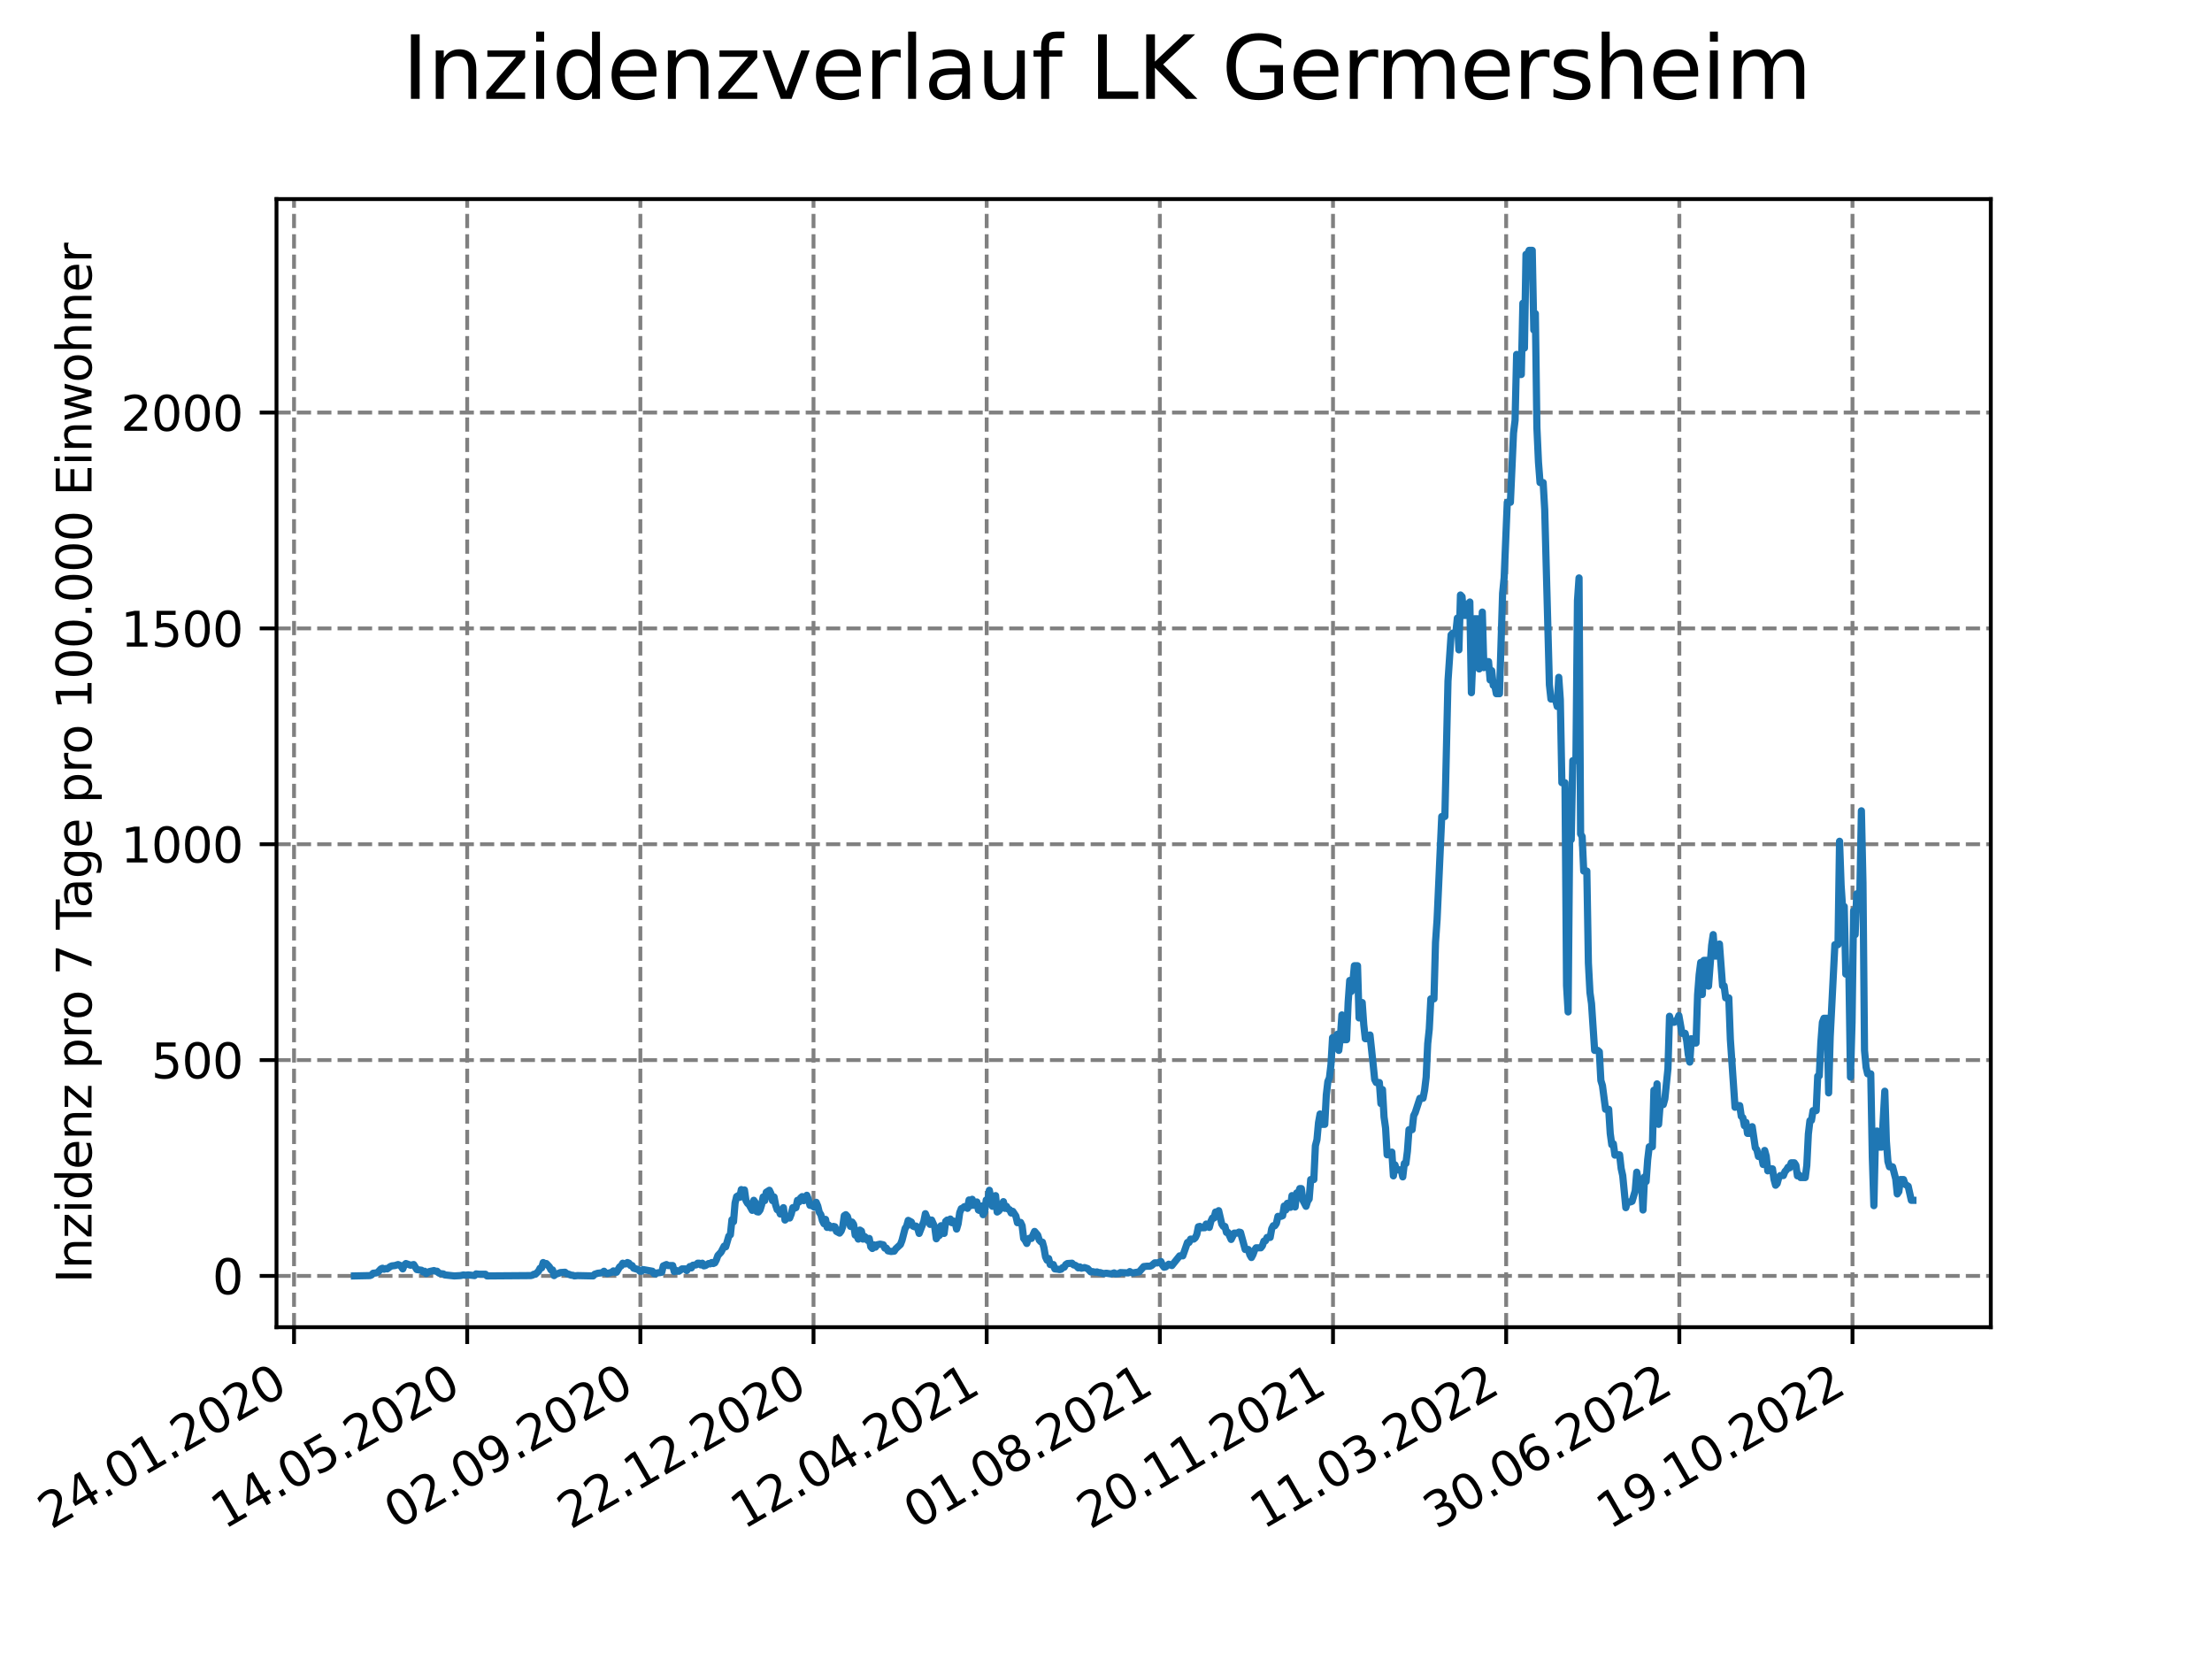 <?xml version="1.0" encoding="utf-8" standalone="no"?>
<!DOCTYPE svg PUBLIC "-//W3C//DTD SVG 1.1//EN"
  "http://www.w3.org/Graphics/SVG/1.1/DTD/svg11.dtd">
<svg xmlns:xlink="http://www.w3.org/1999/xlink" width="460.8pt" height="345.6pt" viewBox="0 0 460.8 345.6" xmlns="http://www.w3.org/2000/svg" version="1.1">
 <defs>
  <style type="text/css">*{stroke-linejoin: round; stroke-linecap: butt}</style>
 </defs>
 <g id="figure_1">
  <g id="patch_1">
   <path d="M 0 345.6 
L 460.8 345.6 
L 460.8 0 
L 0 0 
z
" style="fill: #ffffff"/>
  </g>
  <g id="axes_1">
   <g id="patch_2">
    <path d="M 57.6 276.48 
L 414.72 276.48 
L 414.72 41.472 
L 57.6 41.472 
z
" style="fill: #ffffff"/>
   </g>
   <g id="matplotlib.axis_1">
    <g id="xtick_1">
     <g id="line2d_1">
      <path d="M 61.253 276.48 
L 61.253 41.472 
" clip-path="url(#pe023d62141)" style="fill: none; stroke-dasharray: 2.96,1.28; stroke-dashoffset: 0; stroke: #808080; stroke-width: 0.8"/>
     </g>
     <g id="line2d_2">
      <defs>
       <path id="m688ded2ce8" d="M 0 0 
L 0 3.5 
" style="stroke: #000000; stroke-width: 0.8"/>
      </defs>
      <g>
       <use xlink:href="#m688ded2ce8" x="61.253" y="276.48" style="stroke: #000000; stroke-width: 0.8"/>
      </g>
     </g>
     <g id="text_1">
      <!-- 24.01.2020 -->
      <g transform="translate(10.628 318.689) rotate(-30) scale(0.1 -0.1)">
       <defs>
        <path id="DejaVuSans-32" d="M 1228 531 
L 3431 531 
L 3431 0 
L 469 0 
L 469 531 
Q 828 903 1448 1529 
Q 2069 2156 2228 2338 
Q 2531 2678 2651 2914 
Q 2772 3150 2772 3378 
Q 2772 3750 2511 3984 
Q 2250 4219 1831 4219 
Q 1534 4219 1204 4116 
Q 875 4013 500 3803 
L 500 4441 
Q 881 4594 1212 4672 
Q 1544 4750 1819 4750 
Q 2544 4750 2975 4387 
Q 3406 4025 3406 3419 
Q 3406 3131 3298 2873 
Q 3191 2616 2906 2266 
Q 2828 2175 2409 1742 
Q 1991 1309 1228 531 
z
" transform="scale(0.016)"/>
        <path id="DejaVuSans-34" d="M 2419 4116 
L 825 1625 
L 2419 1625 
L 2419 4116 
z
M 2253 4666 
L 3047 4666 
L 3047 1625 
L 3713 1625 
L 3713 1100 
L 3047 1100 
L 3047 0 
L 2419 0 
L 2419 1100 
L 313 1100 
L 313 1709 
L 2253 4666 
z
" transform="scale(0.016)"/>
        <path id="DejaVuSans-2e" d="M 684 794 
L 1344 794 
L 1344 0 
L 684 0 
L 684 794 
z
" transform="scale(0.016)"/>
        <path id="DejaVuSans-30" d="M 2034 4250 
Q 1547 4250 1301 3770 
Q 1056 3291 1056 2328 
Q 1056 1369 1301 889 
Q 1547 409 2034 409 
Q 2525 409 2770 889 
Q 3016 1369 3016 2328 
Q 3016 3291 2770 3770 
Q 2525 4250 2034 4250 
z
M 2034 4750 
Q 2819 4750 3233 4129 
Q 3647 3509 3647 2328 
Q 3647 1150 3233 529 
Q 2819 -91 2034 -91 
Q 1250 -91 836 529 
Q 422 1150 422 2328 
Q 422 3509 836 4129 
Q 1250 4750 2034 4750 
z
" transform="scale(0.016)"/>
        <path id="DejaVuSans-31" d="M 794 531 
L 1825 531 
L 1825 4091 
L 703 3866 
L 703 4441 
L 1819 4666 
L 2450 4666 
L 2450 531 
L 3481 531 
L 3481 0 
L 794 0 
L 794 531 
z
" transform="scale(0.016)"/>
       </defs>
       <use xlink:href="#DejaVuSans-32"/>
       <use xlink:href="#DejaVuSans-34" x="63.623"/>
       <use xlink:href="#DejaVuSans-2e" x="127.246"/>
       <use xlink:href="#DejaVuSans-30" x="159.033"/>
       <use xlink:href="#DejaVuSans-31" x="222.656"/>
       <use xlink:href="#DejaVuSans-2e" x="286.279"/>
       <use xlink:href="#DejaVuSans-32" x="318.066"/>
       <use xlink:href="#DejaVuSans-30" x="381.689"/>
       <use xlink:href="#DejaVuSans-32" x="445.312"/>
       <use xlink:href="#DejaVuSans-30" x="508.936"/>
      </g>
     </g>
    </g>
    <g id="xtick_2">
     <g id="line2d_3">
      <path d="M 97.326 276.48 
L 97.326 41.472 
" clip-path="url(#pe023d62141)" style="fill: none; stroke-dasharray: 2.96,1.28; stroke-dashoffset: 0; stroke: #808080; stroke-width: 0.8"/>
     </g>
     <g id="line2d_4">
      <g>
       <use xlink:href="#m688ded2ce8" x="97.326" y="276.48" style="stroke: #000000; stroke-width: 0.8"/>
      </g>
     </g>
     <g id="text_2">
      <!-- 14.05.2020 -->
      <g transform="translate(46.701 318.689) rotate(-30) scale(0.1 -0.1)">
       <defs>
        <path id="DejaVuSans-35" d="M 691 4666 
L 3169 4666 
L 3169 4134 
L 1269 4134 
L 1269 2991 
Q 1406 3038 1543 3061 
Q 1681 3084 1819 3084 
Q 2600 3084 3056 2656 
Q 3513 2228 3513 1497 
Q 3513 744 3044 326 
Q 2575 -91 1722 -91 
Q 1428 -91 1123 -41 
Q 819 9 494 109 
L 494 744 
Q 775 591 1075 516 
Q 1375 441 1709 441 
Q 2250 441 2565 725 
Q 2881 1009 2881 1497 
Q 2881 1984 2565 2268 
Q 2250 2553 1709 2553 
Q 1456 2553 1204 2497 
Q 953 2441 691 2322 
L 691 4666 
z
" transform="scale(0.016)"/>
       </defs>
       <use xlink:href="#DejaVuSans-31"/>
       <use xlink:href="#DejaVuSans-34" x="63.623"/>
       <use xlink:href="#DejaVuSans-2e" x="127.246"/>
       <use xlink:href="#DejaVuSans-30" x="159.033"/>
       <use xlink:href="#DejaVuSans-35" x="222.656"/>
       <use xlink:href="#DejaVuSans-2e" x="286.279"/>
       <use xlink:href="#DejaVuSans-32" x="318.066"/>
       <use xlink:href="#DejaVuSans-30" x="381.689"/>
       <use xlink:href="#DejaVuSans-32" x="445.312"/>
       <use xlink:href="#DejaVuSans-30" x="508.936"/>
      </g>
     </g>
    </g>
    <g id="xtick_3">
     <g id="line2d_5">
      <path d="M 133.399 276.48 
L 133.399 41.472 
" clip-path="url(#pe023d62141)" style="fill: none; stroke-dasharray: 2.96,1.28; stroke-dashoffset: 0; stroke: #808080; stroke-width: 0.8"/>
     </g>
     <g id="line2d_6">
      <g>
       <use xlink:href="#m688ded2ce8" x="133.399" y="276.48" style="stroke: #000000; stroke-width: 0.8"/>
      </g>
     </g>
     <g id="text_3">
      <!-- 02.09.2020 -->
      <g transform="translate(82.774 318.689) rotate(-30) scale(0.1 -0.1)">
       <defs>
        <path id="DejaVuSans-39" d="M 703 97 
L 703 672 
Q 941 559 1184 500 
Q 1428 441 1663 441 
Q 2288 441 2617 861 
Q 2947 1281 2994 2138 
Q 2813 1869 2534 1725 
Q 2256 1581 1919 1581 
Q 1219 1581 811 2004 
Q 403 2428 403 3163 
Q 403 3881 828 4315 
Q 1253 4750 1959 4750 
Q 2769 4750 3195 4129 
Q 3622 3509 3622 2328 
Q 3622 1225 3098 567 
Q 2575 -91 1691 -91 
Q 1453 -91 1209 -44 
Q 966 3 703 97 
z
M 1959 2075 
Q 2384 2075 2632 2365 
Q 2881 2656 2881 3163 
Q 2881 3666 2632 3958 
Q 2384 4250 1959 4250 
Q 1534 4250 1286 3958 
Q 1038 3666 1038 3163 
Q 1038 2656 1286 2365 
Q 1534 2075 1959 2075 
z
" transform="scale(0.016)"/>
       </defs>
       <use xlink:href="#DejaVuSans-30"/>
       <use xlink:href="#DejaVuSans-32" x="63.623"/>
       <use xlink:href="#DejaVuSans-2e" x="127.246"/>
       <use xlink:href="#DejaVuSans-30" x="159.033"/>
       <use xlink:href="#DejaVuSans-39" x="222.656"/>
       <use xlink:href="#DejaVuSans-2e" x="286.279"/>
       <use xlink:href="#DejaVuSans-32" x="318.066"/>
       <use xlink:href="#DejaVuSans-30" x="381.689"/>
       <use xlink:href="#DejaVuSans-32" x="445.312"/>
       <use xlink:href="#DejaVuSans-30" x="508.936"/>
      </g>
     </g>
    </g>
    <g id="xtick_4">
     <g id="line2d_7">
      <path d="M 169.471 276.48 
L 169.471 41.472 
" clip-path="url(#pe023d62141)" style="fill: none; stroke-dasharray: 2.96,1.28; stroke-dashoffset: 0; stroke: #808080; stroke-width: 0.8"/>
     </g>
     <g id="line2d_8">
      <g>
       <use xlink:href="#m688ded2ce8" x="169.471" y="276.48" style="stroke: #000000; stroke-width: 0.8"/>
      </g>
     </g>
     <g id="text_4">
      <!-- 22.12.2020 -->
      <g transform="translate(118.846 318.689) rotate(-30) scale(0.1 -0.1)">
       <use xlink:href="#DejaVuSans-32"/>
       <use xlink:href="#DejaVuSans-32" x="63.623"/>
       <use xlink:href="#DejaVuSans-2e" x="127.246"/>
       <use xlink:href="#DejaVuSans-31" x="159.033"/>
       <use xlink:href="#DejaVuSans-32" x="222.656"/>
       <use xlink:href="#DejaVuSans-2e" x="286.279"/>
       <use xlink:href="#DejaVuSans-32" x="318.066"/>
       <use xlink:href="#DejaVuSans-30" x="381.689"/>
       <use xlink:href="#DejaVuSans-32" x="445.312"/>
       <use xlink:href="#DejaVuSans-30" x="508.936"/>
      </g>
     </g>
    </g>
    <g id="xtick_5">
     <g id="line2d_9">
      <path d="M 205.544 276.48 
L 205.544 41.472 
" clip-path="url(#pe023d62141)" style="fill: none; stroke-dasharray: 2.96,1.28; stroke-dashoffset: 0; stroke: #808080; stroke-width: 0.8"/>
     </g>
     <g id="line2d_10">
      <g>
       <use xlink:href="#m688ded2ce8" x="205.544" y="276.48" style="stroke: #000000; stroke-width: 0.8"/>
      </g>
     </g>
     <g id="text_5">
      <!-- 12.04.2021 -->
      <g transform="translate(154.919 318.689) rotate(-30) scale(0.1 -0.1)">
       <use xlink:href="#DejaVuSans-31"/>
       <use xlink:href="#DejaVuSans-32" x="63.623"/>
       <use xlink:href="#DejaVuSans-2e" x="127.246"/>
       <use xlink:href="#DejaVuSans-30" x="159.033"/>
       <use xlink:href="#DejaVuSans-34" x="222.656"/>
       <use xlink:href="#DejaVuSans-2e" x="286.279"/>
       <use xlink:href="#DejaVuSans-32" x="318.066"/>
       <use xlink:href="#DejaVuSans-30" x="381.689"/>
       <use xlink:href="#DejaVuSans-32" x="445.312"/>
       <use xlink:href="#DejaVuSans-31" x="508.936"/>
      </g>
     </g>
    </g>
    <g id="xtick_6">
     <g id="line2d_11">
      <path d="M 241.617 276.48 
L 241.617 41.472 
" clip-path="url(#pe023d62141)" style="fill: none; stroke-dasharray: 2.96,1.28; stroke-dashoffset: 0; stroke: #808080; stroke-width: 0.8"/>
     </g>
     <g id="line2d_12">
      <g>
       <use xlink:href="#m688ded2ce8" x="241.617" y="276.48" style="stroke: #000000; stroke-width: 0.8"/>
      </g>
     </g>
     <g id="text_6">
      <!-- 01.08.2021 -->
      <g transform="translate(190.992 318.689) rotate(-30) scale(0.1 -0.1)">
       <defs>
        <path id="DejaVuSans-38" d="M 2034 2216 
Q 1584 2216 1326 1975 
Q 1069 1734 1069 1313 
Q 1069 891 1326 650 
Q 1584 409 2034 409 
Q 2484 409 2743 651 
Q 3003 894 3003 1313 
Q 3003 1734 2745 1975 
Q 2488 2216 2034 2216 
z
M 1403 2484 
Q 997 2584 770 2862 
Q 544 3141 544 3541 
Q 544 4100 942 4425 
Q 1341 4750 2034 4750 
Q 2731 4750 3128 4425 
Q 3525 4100 3525 3541 
Q 3525 3141 3298 2862 
Q 3072 2584 2669 2484 
Q 3125 2378 3379 2068 
Q 3634 1759 3634 1313 
Q 3634 634 3220 271 
Q 2806 -91 2034 -91 
Q 1263 -91 848 271 
Q 434 634 434 1313 
Q 434 1759 690 2068 
Q 947 2378 1403 2484 
z
M 1172 3481 
Q 1172 3119 1398 2916 
Q 1625 2713 2034 2713 
Q 2441 2713 2670 2916 
Q 2900 3119 2900 3481 
Q 2900 3844 2670 4047 
Q 2441 4250 2034 4250 
Q 1625 4250 1398 4047 
Q 1172 3844 1172 3481 
z
" transform="scale(0.016)"/>
       </defs>
       <use xlink:href="#DejaVuSans-30"/>
       <use xlink:href="#DejaVuSans-31" x="63.623"/>
       <use xlink:href="#DejaVuSans-2e" x="127.246"/>
       <use xlink:href="#DejaVuSans-30" x="159.033"/>
       <use xlink:href="#DejaVuSans-38" x="222.656"/>
       <use xlink:href="#DejaVuSans-2e" x="286.279"/>
       <use xlink:href="#DejaVuSans-32" x="318.066"/>
       <use xlink:href="#DejaVuSans-30" x="381.689"/>
       <use xlink:href="#DejaVuSans-32" x="445.312"/>
       <use xlink:href="#DejaVuSans-31" x="508.936"/>
      </g>
     </g>
    </g>
    <g id="xtick_7">
     <g id="line2d_13">
      <path d="M 277.69 276.48 
L 277.69 41.472 
" clip-path="url(#pe023d62141)" style="fill: none; stroke-dasharray: 2.96,1.28; stroke-dashoffset: 0; stroke: #808080; stroke-width: 0.8"/>
     </g>
     <g id="line2d_14">
      <g>
       <use xlink:href="#m688ded2ce8" x="277.69" y="276.48" style="stroke: #000000; stroke-width: 0.8"/>
      </g>
     </g>
     <g id="text_7">
      <!-- 20.11.2021 -->
      <g transform="translate(227.064 318.689) rotate(-30) scale(0.1 -0.1)">
       <use xlink:href="#DejaVuSans-32"/>
       <use xlink:href="#DejaVuSans-30" x="63.623"/>
       <use xlink:href="#DejaVuSans-2e" x="127.246"/>
       <use xlink:href="#DejaVuSans-31" x="159.033"/>
       <use xlink:href="#DejaVuSans-31" x="222.656"/>
       <use xlink:href="#DejaVuSans-2e" x="286.279"/>
       <use xlink:href="#DejaVuSans-32" x="318.066"/>
       <use xlink:href="#DejaVuSans-30" x="381.689"/>
       <use xlink:href="#DejaVuSans-32" x="445.312"/>
       <use xlink:href="#DejaVuSans-31" x="508.936"/>
      </g>
     </g>
    </g>
    <g id="xtick_8">
     <g id="line2d_15">
      <path d="M 313.762 276.48 
L 313.762 41.472 
" clip-path="url(#pe023d62141)" style="fill: none; stroke-dasharray: 2.96,1.28; stroke-dashoffset: 0; stroke: #808080; stroke-width: 0.8"/>
     </g>
     <g id="line2d_16">
      <g>
       <use xlink:href="#m688ded2ce8" x="313.762" y="276.48" style="stroke: #000000; stroke-width: 0.8"/>
      </g>
     </g>
     <g id="text_8">
      <!-- 11.03.2022 -->
      <g transform="translate(263.137 318.689) rotate(-30) scale(0.1 -0.1)">
       <defs>
        <path id="DejaVuSans-33" d="M 2597 2516 
Q 3050 2419 3304 2112 
Q 3559 1806 3559 1356 
Q 3559 666 3084 287 
Q 2609 -91 1734 -91 
Q 1441 -91 1130 -33 
Q 819 25 488 141 
L 488 750 
Q 750 597 1062 519 
Q 1375 441 1716 441 
Q 2309 441 2620 675 
Q 2931 909 2931 1356 
Q 2931 1769 2642 2001 
Q 2353 2234 1838 2234 
L 1294 2234 
L 1294 2753 
L 1863 2753 
Q 2328 2753 2575 2939 
Q 2822 3125 2822 3475 
Q 2822 3834 2567 4026 
Q 2313 4219 1838 4219 
Q 1578 4219 1281 4162 
Q 984 4106 628 3988 
L 628 4550 
Q 988 4650 1302 4700 
Q 1616 4750 1894 4750 
Q 2613 4750 3031 4423 
Q 3450 4097 3450 3541 
Q 3450 3153 3228 2886 
Q 3006 2619 2597 2516 
z
" transform="scale(0.016)"/>
       </defs>
       <use xlink:href="#DejaVuSans-31"/>
       <use xlink:href="#DejaVuSans-31" x="63.623"/>
       <use xlink:href="#DejaVuSans-2e" x="127.246"/>
       <use xlink:href="#DejaVuSans-30" x="159.033"/>
       <use xlink:href="#DejaVuSans-33" x="222.656"/>
       <use xlink:href="#DejaVuSans-2e" x="286.279"/>
       <use xlink:href="#DejaVuSans-32" x="318.066"/>
       <use xlink:href="#DejaVuSans-30" x="381.689"/>
       <use xlink:href="#DejaVuSans-32" x="445.312"/>
       <use xlink:href="#DejaVuSans-32" x="508.936"/>
      </g>
     </g>
    </g>
    <g id="xtick_9">
     <g id="line2d_17">
      <path d="M 349.835 276.48 
L 349.835 41.472 
" clip-path="url(#pe023d62141)" style="fill: none; stroke-dasharray: 2.96,1.28; stroke-dashoffset: 0; stroke: #808080; stroke-width: 0.8"/>
     </g>
     <g id="line2d_18">
      <g>
       <use xlink:href="#m688ded2ce8" x="349.835" y="276.48" style="stroke: #000000; stroke-width: 0.8"/>
      </g>
     </g>
     <g id="text_9">
      <!-- 30.06.2022 -->
      <g transform="translate(299.21 318.689) rotate(-30) scale(0.1 -0.1)">
       <defs>
        <path id="DejaVuSans-36" d="M 2113 2584 
Q 1688 2584 1439 2293 
Q 1191 2003 1191 1497 
Q 1191 994 1439 701 
Q 1688 409 2113 409 
Q 2538 409 2786 701 
Q 3034 994 3034 1497 
Q 3034 2003 2786 2293 
Q 2538 2584 2113 2584 
z
M 3366 4563 
L 3366 3988 
Q 3128 4100 2886 4159 
Q 2644 4219 2406 4219 
Q 1781 4219 1451 3797 
Q 1122 3375 1075 2522 
Q 1259 2794 1537 2939 
Q 1816 3084 2150 3084 
Q 2853 3084 3261 2657 
Q 3669 2231 3669 1497 
Q 3669 778 3244 343 
Q 2819 -91 2113 -91 
Q 1303 -91 875 529 
Q 447 1150 447 2328 
Q 447 3434 972 4092 
Q 1497 4750 2381 4750 
Q 2619 4750 2861 4703 
Q 3103 4656 3366 4563 
z
" transform="scale(0.016)"/>
       </defs>
       <use xlink:href="#DejaVuSans-33"/>
       <use xlink:href="#DejaVuSans-30" x="63.623"/>
       <use xlink:href="#DejaVuSans-2e" x="127.246"/>
       <use xlink:href="#DejaVuSans-30" x="159.033"/>
       <use xlink:href="#DejaVuSans-36" x="222.656"/>
       <use xlink:href="#DejaVuSans-2e" x="286.279"/>
       <use xlink:href="#DejaVuSans-32" x="318.066"/>
       <use xlink:href="#DejaVuSans-30" x="381.689"/>
       <use xlink:href="#DejaVuSans-32" x="445.312"/>
       <use xlink:href="#DejaVuSans-32" x="508.936"/>
      </g>
     </g>
    </g>
    <g id="xtick_10">
     <g id="line2d_19">
      <path d="M 385.908 276.48 
L 385.908 41.472 
" clip-path="url(#pe023d62141)" style="fill: none; stroke-dasharray: 2.96,1.28; stroke-dashoffset: 0; stroke: #808080; stroke-width: 0.8"/>
     </g>
     <g id="line2d_20">
      <g>
       <use xlink:href="#m688ded2ce8" x="385.908" y="276.48" style="stroke: #000000; stroke-width: 0.8"/>
      </g>
     </g>
     <g id="text_10">
      <!-- 19.10.2022 -->
      <g transform="translate(335.283 318.689) rotate(-30) scale(0.1 -0.1)">
       <use xlink:href="#DejaVuSans-31"/>
       <use xlink:href="#DejaVuSans-39" x="63.623"/>
       <use xlink:href="#DejaVuSans-2e" x="127.246"/>
       <use xlink:href="#DejaVuSans-31" x="159.033"/>
       <use xlink:href="#DejaVuSans-30" x="222.656"/>
       <use xlink:href="#DejaVuSans-2e" x="286.279"/>
       <use xlink:href="#DejaVuSans-32" x="318.066"/>
       <use xlink:href="#DejaVuSans-30" x="381.689"/>
       <use xlink:href="#DejaVuSans-32" x="445.312"/>
       <use xlink:href="#DejaVuSans-32" x="508.936"/>
      </g>
     </g>
    </g>
   </g>
   <g id="matplotlib.axis_2">
    <g id="ytick_1">
     <g id="line2d_21">
      <path d="M 57.6 265.798 
L 414.72 265.798 
" clip-path="url(#pe023d62141)" style="fill: none; stroke-dasharray: 2.96,1.28; stroke-dashoffset: 0; stroke: #808080; stroke-width: 0.8"/>
     </g>
     <g id="line2d_22">
      <defs>
       <path id="mab3ab6de76" d="M 0 0 
L -3.5 0 
" style="stroke: #000000; stroke-width: 0.8"/>
      </defs>
      <g>
       <use xlink:href="#mab3ab6de76" x="57.6" y="265.798" style="stroke: #000000; stroke-width: 0.8"/>
      </g>
     </g>
     <g id="text_11">
      <!-- 0 -->
      <g transform="translate(44.237 269.597) scale(0.1 -0.1)">
       <use xlink:href="#DejaVuSans-30"/>
      </g>
     </g>
    </g>
    <g id="ytick_2">
     <g id="line2d_23">
      <path d="M 57.6 220.834 
L 414.72 220.834 
" clip-path="url(#pe023d62141)" style="fill: none; stroke-dasharray: 2.96,1.28; stroke-dashoffset: 0; stroke: #808080; stroke-width: 0.8"/>
     </g>
     <g id="line2d_24">
      <g>
       <use xlink:href="#mab3ab6de76" x="57.6" y="220.834" style="stroke: #000000; stroke-width: 0.8"/>
      </g>
     </g>
     <g id="text_12">
      <!-- 500 -->
      <g transform="translate(31.512 224.633) scale(0.1 -0.1)">
       <use xlink:href="#DejaVuSans-35"/>
       <use xlink:href="#DejaVuSans-30" x="63.623"/>
       <use xlink:href="#DejaVuSans-30" x="127.246"/>
      </g>
     </g>
    </g>
    <g id="ytick_3">
     <g id="line2d_25">
      <path d="M 57.6 175.87 
L 414.72 175.87 
" clip-path="url(#pe023d62141)" style="fill: none; stroke-dasharray: 2.96,1.28; stroke-dashoffset: 0; stroke: #808080; stroke-width: 0.8"/>
     </g>
     <g id="line2d_26">
      <g>
       <use xlink:href="#mab3ab6de76" x="57.6" y="175.87" style="stroke: #000000; stroke-width: 0.8"/>
      </g>
     </g>
     <g id="text_13">
      <!-- 1000 -->
      <g transform="translate(25.15 179.669) scale(0.1 -0.1)">
       <use xlink:href="#DejaVuSans-31"/>
       <use xlink:href="#DejaVuSans-30" x="63.623"/>
       <use xlink:href="#DejaVuSans-30" x="127.246"/>
       <use xlink:href="#DejaVuSans-30" x="190.869"/>
      </g>
     </g>
    </g>
    <g id="ytick_4">
     <g id="line2d_27">
      <path d="M 57.6 130.906 
L 414.72 130.906 
" clip-path="url(#pe023d62141)" style="fill: none; stroke-dasharray: 2.96,1.28; stroke-dashoffset: 0; stroke: #808080; stroke-width: 0.8"/>
     </g>
     <g id="line2d_28">
      <g>
       <use xlink:href="#mab3ab6de76" x="57.6" y="130.906" style="stroke: #000000; stroke-width: 0.8"/>
      </g>
     </g>
     <g id="text_14">
      <!-- 1500 -->
      <g transform="translate(25.15 134.706) scale(0.1 -0.1)">
       <use xlink:href="#DejaVuSans-31"/>
       <use xlink:href="#DejaVuSans-35" x="63.623"/>
       <use xlink:href="#DejaVuSans-30" x="127.246"/>
       <use xlink:href="#DejaVuSans-30" x="190.869"/>
      </g>
     </g>
    </g>
    <g id="ytick_5">
     <g id="line2d_29">
      <path d="M 57.6 85.943 
L 414.72 85.943 
" clip-path="url(#pe023d62141)" style="fill: none; stroke-dasharray: 2.96,1.28; stroke-dashoffset: 0; stroke: #808080; stroke-width: 0.8"/>
     </g>
     <g id="line2d_30">
      <g>
       <use xlink:href="#mab3ab6de76" x="57.6" y="85.943" style="stroke: #000000; stroke-width: 0.8"/>
      </g>
     </g>
     <g id="text_15">
      <!-- 2000 -->
      <g transform="translate(25.15 89.742) scale(0.1 -0.1)">
       <use xlink:href="#DejaVuSans-32"/>
       <use xlink:href="#DejaVuSans-30" x="63.623"/>
       <use xlink:href="#DejaVuSans-30" x="127.246"/>
       <use xlink:href="#DejaVuSans-30" x="190.869"/>
      </g>
     </g>
    </g>
    <g id="text_16">
     <!-- Inzidenz pro 7 Tage pro 100.000 Einwohner -->
     <g transform="translate(19.07 267.301) rotate(-90) scale(0.1 -0.1)">
      <defs>
       <path id="DejaVuSans-49" d="M 628 4666 
L 1259 4666 
L 1259 0 
L 628 0 
L 628 4666 
z
" transform="scale(0.016)"/>
       <path id="DejaVuSans-6e" d="M 3513 2113 
L 3513 0 
L 2938 0 
L 2938 2094 
Q 2938 2591 2744 2837 
Q 2550 3084 2163 3084 
Q 1697 3084 1428 2787 
Q 1159 2491 1159 1978 
L 1159 0 
L 581 0 
L 581 3500 
L 1159 3500 
L 1159 2956 
Q 1366 3272 1645 3428 
Q 1925 3584 2291 3584 
Q 2894 3584 3203 3211 
Q 3513 2838 3513 2113 
z
" transform="scale(0.016)"/>
       <path id="DejaVuSans-7a" d="M 353 3500 
L 3084 3500 
L 3084 2975 
L 922 459 
L 3084 459 
L 3084 0 
L 275 0 
L 275 525 
L 2438 3041 
L 353 3041 
L 353 3500 
z
" transform="scale(0.016)"/>
       <path id="DejaVuSans-69" d="M 603 3500 
L 1178 3500 
L 1178 0 
L 603 0 
L 603 3500 
z
M 603 4863 
L 1178 4863 
L 1178 4134 
L 603 4134 
L 603 4863 
z
" transform="scale(0.016)"/>
       <path id="DejaVuSans-64" d="M 2906 2969 
L 2906 4863 
L 3481 4863 
L 3481 0 
L 2906 0 
L 2906 525 
Q 2725 213 2448 61 
Q 2172 -91 1784 -91 
Q 1150 -91 751 415 
Q 353 922 353 1747 
Q 353 2572 751 3078 
Q 1150 3584 1784 3584 
Q 2172 3584 2448 3432 
Q 2725 3281 2906 2969 
z
M 947 1747 
Q 947 1113 1208 752 
Q 1469 391 1925 391 
Q 2381 391 2643 752 
Q 2906 1113 2906 1747 
Q 2906 2381 2643 2742 
Q 2381 3103 1925 3103 
Q 1469 3103 1208 2742 
Q 947 2381 947 1747 
z
" transform="scale(0.016)"/>
       <path id="DejaVuSans-65" d="M 3597 1894 
L 3597 1613 
L 953 1613 
Q 991 1019 1311 708 
Q 1631 397 2203 397 
Q 2534 397 2845 478 
Q 3156 559 3463 722 
L 3463 178 
Q 3153 47 2828 -22 
Q 2503 -91 2169 -91 
Q 1331 -91 842 396 
Q 353 884 353 1716 
Q 353 2575 817 3079 
Q 1281 3584 2069 3584 
Q 2775 3584 3186 3129 
Q 3597 2675 3597 1894 
z
M 3022 2063 
Q 3016 2534 2758 2815 
Q 2500 3097 2075 3097 
Q 1594 3097 1305 2825 
Q 1016 2553 972 2059 
L 3022 2063 
z
" transform="scale(0.016)"/>
       <path id="DejaVuSans-20" transform="scale(0.016)"/>
       <path id="DejaVuSans-70" d="M 1159 525 
L 1159 -1331 
L 581 -1331 
L 581 3500 
L 1159 3500 
L 1159 2969 
Q 1341 3281 1617 3432 
Q 1894 3584 2278 3584 
Q 2916 3584 3314 3078 
Q 3713 2572 3713 1747 
Q 3713 922 3314 415 
Q 2916 -91 2278 -91 
Q 1894 -91 1617 61 
Q 1341 213 1159 525 
z
M 3116 1747 
Q 3116 2381 2855 2742 
Q 2594 3103 2138 3103 
Q 1681 3103 1420 2742 
Q 1159 2381 1159 1747 
Q 1159 1113 1420 752 
Q 1681 391 2138 391 
Q 2594 391 2855 752 
Q 3116 1113 3116 1747 
z
" transform="scale(0.016)"/>
       <path id="DejaVuSans-72" d="M 2631 2963 
Q 2534 3019 2420 3045 
Q 2306 3072 2169 3072 
Q 1681 3072 1420 2755 
Q 1159 2438 1159 1844 
L 1159 0 
L 581 0 
L 581 3500 
L 1159 3500 
L 1159 2956 
Q 1341 3275 1631 3429 
Q 1922 3584 2338 3584 
Q 2397 3584 2469 3576 
Q 2541 3569 2628 3553 
L 2631 2963 
z
" transform="scale(0.016)"/>
       <path id="DejaVuSans-6f" d="M 1959 3097 
Q 1497 3097 1228 2736 
Q 959 2375 959 1747 
Q 959 1119 1226 758 
Q 1494 397 1959 397 
Q 2419 397 2687 759 
Q 2956 1122 2956 1747 
Q 2956 2369 2687 2733 
Q 2419 3097 1959 3097 
z
M 1959 3584 
Q 2709 3584 3137 3096 
Q 3566 2609 3566 1747 
Q 3566 888 3137 398 
Q 2709 -91 1959 -91 
Q 1206 -91 779 398 
Q 353 888 353 1747 
Q 353 2609 779 3096 
Q 1206 3584 1959 3584 
z
" transform="scale(0.016)"/>
       <path id="DejaVuSans-37" d="M 525 4666 
L 3525 4666 
L 3525 4397 
L 1831 0 
L 1172 0 
L 2766 4134 
L 525 4134 
L 525 4666 
z
" transform="scale(0.016)"/>
       <path id="DejaVuSans-54" d="M -19 4666 
L 3928 4666 
L 3928 4134 
L 2272 4134 
L 2272 0 
L 1638 0 
L 1638 4134 
L -19 4134 
L -19 4666 
z
" transform="scale(0.016)"/>
       <path id="DejaVuSans-61" d="M 2194 1759 
Q 1497 1759 1228 1600 
Q 959 1441 959 1056 
Q 959 750 1161 570 
Q 1363 391 1709 391 
Q 2188 391 2477 730 
Q 2766 1069 2766 1631 
L 2766 1759 
L 2194 1759 
z
M 3341 1997 
L 3341 0 
L 2766 0 
L 2766 531 
Q 2569 213 2275 61 
Q 1981 -91 1556 -91 
Q 1019 -91 701 211 
Q 384 513 384 1019 
Q 384 1609 779 1909 
Q 1175 2209 1959 2209 
L 2766 2209 
L 2766 2266 
Q 2766 2663 2505 2880 
Q 2244 3097 1772 3097 
Q 1472 3097 1187 3025 
Q 903 2953 641 2809 
L 641 3341 
Q 956 3463 1253 3523 
Q 1550 3584 1831 3584 
Q 2591 3584 2966 3190 
Q 3341 2797 3341 1997 
z
" transform="scale(0.016)"/>
       <path id="DejaVuSans-67" d="M 2906 1791 
Q 2906 2416 2648 2759 
Q 2391 3103 1925 3103 
Q 1463 3103 1205 2759 
Q 947 2416 947 1791 
Q 947 1169 1205 825 
Q 1463 481 1925 481 
Q 2391 481 2648 825 
Q 2906 1169 2906 1791 
z
M 3481 434 
Q 3481 -459 3084 -895 
Q 2688 -1331 1869 -1331 
Q 1566 -1331 1297 -1286 
Q 1028 -1241 775 -1147 
L 775 -588 
Q 1028 -725 1275 -790 
Q 1522 -856 1778 -856 
Q 2344 -856 2625 -561 
Q 2906 -266 2906 331 
L 2906 616 
Q 2728 306 2450 153 
Q 2172 0 1784 0 
Q 1141 0 747 490 
Q 353 981 353 1791 
Q 353 2603 747 3093 
Q 1141 3584 1784 3584 
Q 2172 3584 2450 3431 
Q 2728 3278 2906 2969 
L 2906 3500 
L 3481 3500 
L 3481 434 
z
" transform="scale(0.016)"/>
       <path id="DejaVuSans-45" d="M 628 4666 
L 3578 4666 
L 3578 4134 
L 1259 4134 
L 1259 2753 
L 3481 2753 
L 3481 2222 
L 1259 2222 
L 1259 531 
L 3634 531 
L 3634 0 
L 628 0 
L 628 4666 
z
" transform="scale(0.016)"/>
       <path id="DejaVuSans-77" d="M 269 3500 
L 844 3500 
L 1563 769 
L 2278 3500 
L 2956 3500 
L 3675 769 
L 4391 3500 
L 4966 3500 
L 4050 0 
L 3372 0 
L 2619 2869 
L 1863 0 
L 1184 0 
L 269 3500 
z
" transform="scale(0.016)"/>
       <path id="DejaVuSans-68" d="M 3513 2113 
L 3513 0 
L 2938 0 
L 2938 2094 
Q 2938 2591 2744 2837 
Q 2550 3084 2163 3084 
Q 1697 3084 1428 2787 
Q 1159 2491 1159 1978 
L 1159 0 
L 581 0 
L 581 4863 
L 1159 4863 
L 1159 2956 
Q 1366 3272 1645 3428 
Q 1925 3584 2291 3584 
Q 2894 3584 3203 3211 
Q 3513 2838 3513 2113 
z
" transform="scale(0.016)"/>
      </defs>
      <use xlink:href="#DejaVuSans-49"/>
      <use xlink:href="#DejaVuSans-6e" x="29.492"/>
      <use xlink:href="#DejaVuSans-7a" x="92.871"/>
      <use xlink:href="#DejaVuSans-69" x="145.361"/>
      <use xlink:href="#DejaVuSans-64" x="173.145"/>
      <use xlink:href="#DejaVuSans-65" x="236.621"/>
      <use xlink:href="#DejaVuSans-6e" x="298.145"/>
      <use xlink:href="#DejaVuSans-7a" x="361.523"/>
      <use xlink:href="#DejaVuSans-20" x="414.014"/>
      <use xlink:href="#DejaVuSans-70" x="445.801"/>
      <use xlink:href="#DejaVuSans-72" x="509.277"/>
      <use xlink:href="#DejaVuSans-6f" x="548.141"/>
      <use xlink:href="#DejaVuSans-20" x="609.322"/>
      <use xlink:href="#DejaVuSans-37" x="641.109"/>
      <use xlink:href="#DejaVuSans-20" x="704.732"/>
      <use xlink:href="#DejaVuSans-54" x="736.52"/>
      <use xlink:href="#DejaVuSans-61" x="781.104"/>
      <use xlink:href="#DejaVuSans-67" x="842.383"/>
      <use xlink:href="#DejaVuSans-65" x="905.859"/>
      <use xlink:href="#DejaVuSans-20" x="967.383"/>
      <use xlink:href="#DejaVuSans-70" x="999.17"/>
      <use xlink:href="#DejaVuSans-72" x="1062.646"/>
      <use xlink:href="#DejaVuSans-6f" x="1101.51"/>
      <use xlink:href="#DejaVuSans-20" x="1162.691"/>
      <use xlink:href="#DejaVuSans-31" x="1194.479"/>
      <use xlink:href="#DejaVuSans-30" x="1258.102"/>
      <use xlink:href="#DejaVuSans-30" x="1321.725"/>
      <use xlink:href="#DejaVuSans-2e" x="1385.348"/>
      <use xlink:href="#DejaVuSans-30" x="1417.135"/>
      <use xlink:href="#DejaVuSans-30" x="1480.758"/>
      <use xlink:href="#DejaVuSans-30" x="1544.381"/>
      <use xlink:href="#DejaVuSans-20" x="1608.004"/>
      <use xlink:href="#DejaVuSans-45" x="1639.791"/>
      <use xlink:href="#DejaVuSans-69" x="1702.975"/>
      <use xlink:href="#DejaVuSans-6e" x="1730.758"/>
      <use xlink:href="#DejaVuSans-77" x="1794.137"/>
      <use xlink:href="#DejaVuSans-6f" x="1875.924"/>
      <use xlink:href="#DejaVuSans-68" x="1937.105"/>
      <use xlink:href="#DejaVuSans-6e" x="2000.484"/>
      <use xlink:href="#DejaVuSans-65" x="2063.863"/>
      <use xlink:href="#DejaVuSans-72" x="2125.387"/>
     </g>
    </g>
   </g>
   <g id="line2d_31">
    <path d="M 73.833 265.798 
L 77.083 265.728 
L 77.408 265.589 
L 77.732 265.24 
L 78.382 265.17 
L 78.707 265.031 
L 79.357 264.334 
L 79.682 264.195 
L 80.007 264.404 
L 80.332 264.264 
L 80.657 264.334 
L 81.307 263.846 
L 81.632 263.707 
L 82.282 263.637 
L 82.932 263.428 
L 83.257 263.567 
L 83.582 263.846 
L 83.907 264.334 
L 84.232 263.498 
L 84.557 263.219 
L 85.532 263.567 
L 86.182 263.428 
L 86.832 264.473 
L 87.807 264.613 
L 88.132 264.961 
L 88.457 264.822 
L 88.782 265.31 
L 89.432 264.892 
L 90.407 264.683 
L 90.732 264.822 
L 91.057 264.822 
L 91.382 265.17 
L 91.707 265.31 
L 92.357 265.38 
L 92.682 265.589 
L 93.331 265.658 
L 93.981 265.728 
L 94.631 265.798 
L 95.931 265.728 
L 96.581 265.589 
L 96.906 265.658 
L 97.556 265.589 
L 98.206 265.658 
L 98.856 265.728 
L 99.181 265.38 
L 99.831 265.449 
L 101.131 265.449 
L 101.456 265.798 
L 110.555 265.728 
L 110.88 265.658 
L 111.205 265.449 
L 111.53 265.449 
L 112.18 264.822 
L 112.505 264.195 
L 112.83 264.125 
L 113.155 263.01 
L 113.48 263.219 
L 113.805 263.219 
L 114.455 263.916 
L 114.78 264.543 
L 115.105 264.543 
L 115.43 265.728 
L 115.755 265.449 
L 116.405 265.24 
L 116.73 265.101 
L 117.705 265.031 
L 118.03 265.31 
L 118.68 265.519 
L 119.005 265.658 
L 119.33 265.658 
L 119.655 265.798 
L 120.305 265.728 
L 123.555 265.798 
L 123.88 265.449 
L 124.53 265.24 
L 125.179 265.17 
L 125.504 265.101 
L 125.829 264.822 
L 126.154 265.17 
L 126.479 265.31 
L 127.454 265.031 
L 127.779 264.752 
L 128.104 265.031 
L 128.429 265.031 
L 129.079 263.916 
L 129.404 263.707 
L 129.729 263.149 
L 130.054 263.288 
L 130.379 263.288 
L 130.704 263.01 
L 131.029 263.149 
L 131.354 263.637 
L 131.679 263.637 
L 132.004 264.195 
L 132.979 264.473 
L 133.304 264.822 
L 133.629 264.822 
L 133.954 264.473 
L 135.904 264.822 
L 136.229 265.31 
L 136.554 265.38 
L 136.879 265.17 
L 137.529 265.101 
L 137.854 265.031 
L 138.179 263.707 
L 138.829 263.428 
L 139.154 263.637 
L 140.129 263.637 
L 140.454 264.892 
L 140.779 264.613 
L 141.103 264.822 
L 141.428 264.822 
L 142.078 264.334 
L 142.728 264.334 
L 143.053 264.683 
L 143.703 263.846 
L 144.028 264.125 
L 144.353 263.567 
L 145.003 263.498 
L 145.328 263.149 
L 145.653 263.149 
L 145.978 263.498 
L 146.303 263.149 
L 146.628 263.707 
L 146.953 263.637 
L 147.603 263.219 
L 147.928 263.288 
L 148.253 263.01 
L 148.578 263.219 
L 148.903 263.079 
L 149.228 262.452 
L 149.553 261.546 
L 150.203 260.849 
L 150.853 259.594 
L 151.178 259.734 
L 151.828 257.503 
L 152.153 257.224 
L 152.478 254.087 
L 152.803 254.506 
L 153.128 250.602 
L 153.453 249.278 
L 153.778 249.069 
L 154.103 249.417 
L 154.428 247.814 
L 154.753 249.348 
L 155.078 247.884 
L 155.403 250.114 
L 155.728 250.672 
L 156.053 250.951 
L 156.703 252.136 
L 157.027 250.045 
L 157.352 250.533 
L 157.677 252.415 
L 158.002 252.484 
L 158.327 252.066 
L 158.652 251.021 
L 158.977 249.348 
L 159.302 250.114 
L 159.627 248.372 
L 160.277 247.954 
L 160.602 248.651 
L 160.927 250.114 
L 161.252 249.348 
L 161.577 251.021 
L 161.902 251.996 
L 162.227 252.066 
L 162.552 252.903 
L 162.877 252.763 
L 163.202 251.578 
L 163.527 254.157 
L 163.852 253.809 
L 164.177 253.669 
L 164.502 253.739 
L 164.827 252.903 
L 165.152 251.578 
L 165.477 251.718 
L 165.802 251.578 
L 166.127 250.045 
L 166.452 250.393 
L 166.777 249.557 
L 167.102 249.278 
L 167.427 250.114 
L 168.077 248.999 
L 168.402 249.836 
L 168.727 251.09 
L 169.052 251.09 
L 169.702 251.508 
L 170.027 250.463 
L 170.352 251.23 
L 170.677 252.554 
L 171.002 253.042 
L 171.327 254.297 
L 171.652 254.924 
L 171.977 254.018 
L 172.302 255.691 
L 172.627 255.203 
L 172.951 255.76 
L 173.276 255.76 
L 173.601 255.482 
L 173.926 255.551 
L 174.251 256.527 
L 174.901 256.876 
L 175.226 256.457 
L 175.551 255.551 
L 175.876 253.251 
L 176.201 253.042 
L 176.526 253.39 
L 177.176 255.482 
L 177.501 254.575 
L 177.826 255.063 
L 178.151 257.294 
L 178.476 257.364 
L 178.801 258.13 
L 179.126 256.248 
L 179.451 256.457 
L 179.776 258.13 
L 180.101 257.573 
L 180.426 257.852 
L 180.751 258.409 
L 181.076 257.991 
L 181.401 259.734 
L 181.726 260.082 
L 182.051 259.315 
L 182.376 259.803 
L 182.701 259.315 
L 183.351 259.176 
L 184.001 259.315 
L 184.326 260.012 
L 184.651 260.012 
L 184.976 260.57 
L 185.626 260.709 
L 186.276 260.64 
L 186.601 260.152 
L 187.576 259.246 
L 187.901 258.409 
L 188.55 255.9 
L 188.875 255.412 
L 189.2 254.227 
L 189.85 254.575 
L 190.175 255.412 
L 190.5 255.551 
L 190.825 255.412 
L 191.15 255.83 
L 191.475 256.945 
L 192.45 254.436 
L 192.775 252.833 
L 193.1 253.669 
L 193.425 254.087 
L 193.75 255.063 
L 194.075 254.157 
L 194.725 255.621 
L 195.05 258.061 
L 195.375 257.503 
L 195.7 257.364 
L 196.025 255.342 
L 196.35 256.876 
L 196.675 256.945 
L 197 254.436 
L 197.325 254.157 
L 197.65 254.506 
L 197.975 253.948 
L 198.3 254.715 
L 198.625 254.366 
L 198.95 254.506 
L 199.275 256.039 
L 199.6 254.924 
L 199.925 252.624 
L 200.25 251.787 
L 200.575 251.648 
L 200.9 251.369 
L 201.225 251.369 
L 201.55 251.718 
L 201.875 249.975 
L 202.2 251.16 
L 202.525 249.836 
L 202.85 251.09 
L 203.175 250.463 
L 203.5 250.393 
L 203.825 252.066 
L 204.15 252.205 
L 204.474 251.23 
L 204.799 253.042 
L 205.124 252.415 
L 205.449 249.975 
L 205.774 250.184 
L 206.099 247.954 
L 206.749 251.299 
L 207.074 250.393 
L 207.399 249.069 
L 207.724 252.484 
L 208.049 252.275 
L 208.374 251.857 
L 209.024 250.323 
L 209.349 251.718 
L 209.674 251.299 
L 209.999 251.857 
L 210.324 251.996 
L 210.649 252.693 
L 210.974 252.345 
L 211.624 253.321 
L 211.949 254.715 
L 212.599 254.645 
L 212.924 255.342 
L 213.249 257.991 
L 213.574 258.409 
L 213.899 259.037 
L 214.224 258.061 
L 214.549 257.921 
L 214.874 257.991 
L 215.524 256.527 
L 216.174 257.294 
L 216.499 258.339 
L 216.824 258.688 
L 217.149 258.758 
L 217.474 259.943 
L 217.799 261.825 
L 218.124 262.522 
L 218.449 262.173 
L 218.774 263.428 
L 219.099 263.498 
L 219.424 263.428 
L 219.749 264.334 
L 220.398 264.404 
L 220.723 264.473 
L 221.048 264.404 
L 221.373 264.055 
L 221.698 263.986 
L 222.023 263.428 
L 222.348 263.219 
L 223.323 263.149 
L 223.648 263.498 
L 223.973 263.567 
L 224.298 263.776 
L 224.623 264.125 
L 224.948 263.916 
L 225.273 264.195 
L 225.923 264.055 
L 226.573 264.264 
L 227.223 264.961 
L 227.548 264.892 
L 228.198 265.031 
L 228.523 264.961 
L 228.848 265.101 
L 229.173 265.101 
L 229.823 265.31 
L 230.473 265.24 
L 231.448 265.38 
L 232.098 265.17 
L 232.423 265.38 
L 233.073 265.31 
L 233.398 265.101 
L 235.023 265.17 
L 235.348 264.892 
L 235.673 265.101 
L 235.998 265.17 
L 237.297 264.961 
L 238.272 263.846 
L 238.922 263.776 
L 239.572 263.776 
L 239.897 263.637 
L 240.547 263.079 
L 241.197 263.079 
L 241.847 262.801 
L 242.172 263.567 
L 242.497 263.986 
L 242.822 263.916 
L 243.472 263.358 
L 244.122 263.637 
L 245.747 261.616 
L 246.397 261.616 
L 247.372 258.827 
L 247.697 258.827 
L 248.022 258.13 
L 248.672 258.13 
L 248.997 257.852 
L 249.322 257.154 
L 249.647 255.551 
L 249.972 255.482 
L 250.297 255.76 
L 250.947 255.76 
L 251.272 254.994 
L 251.597 255.482 
L 251.922 255.691 
L 252.246 254.436 
L 252.571 253.739 
L 252.896 253.739 
L 253.221 252.484 
L 253.546 253.39 
L 253.871 252.205 
L 254.521 254.994 
L 254.846 255.482 
L 255.171 255.482 
L 255.496 256.736 
L 255.821 256.736 
L 256.471 258.2 
L 257.121 256.876 
L 257.771 256.876 
L 258.096 256.667 
L 258.421 256.736 
L 259.396 260.291 
L 260.046 260.291 
L 260.371 261.406 
L 260.696 261.964 
L 261.021 261.337 
L 261.346 260.431 
L 261.671 259.943 
L 262.646 259.943 
L 262.971 259.524 
L 263.296 258.549 
L 263.621 258.479 
L 263.946 257.782 
L 264.596 257.782 
L 264.921 255.97 
L 265.246 255.342 
L 265.571 255.342 
L 265.896 254.854 
L 266.221 253.39 
L 266.871 253.39 
L 267.196 253.251 
L 267.521 251.23 
L 267.846 252.066 
L 268.17 250.672 
L 268.495 251.508 
L 268.82 251.508 
L 269.145 249.069 
L 269.47 251.09 
L 269.795 251.439 
L 270.12 248.511 
L 270.445 248.581 
L 270.77 247.605 
L 271.095 247.605 
L 271.42 250.045 
L 272.07 251.299 
L 272.395 250.254 
L 272.72 249.766 
L 273.045 245.723 
L 273.695 245.723 
L 274.02 238.683 
L 274.345 237.428 
L 274.67 233.873 
L 274.995 232.061 
L 275.32 234.222 
L 275.97 234.222 
L 276.295 228.088 
L 276.62 225.3 
L 276.945 224.533 
L 277.27 221.745 
L 277.595 216.168 
L 278.245 216.168 
L 278.57 215.471 
L 278.895 218.817 
L 279.22 216.099 
L 279.545 211.428 
L 279.87 216.587 
L 280.52 216.587 
L 280.845 208.78 
L 281.17 204.249 
L 281.495 206.549 
L 281.82 204.597 
L 282.145 201.182 
L 282.795 201.182 
L 283.12 212.056 
L 283.445 210.801 
L 283.769 208.849 
L 284.094 213.45 
L 284.419 216.377 
L 285.069 216.377 
L 285.394 215.611 
L 286.044 221.675 
L 286.369 224.881 
L 286.694 225.509 
L 287.344 225.509 
L 287.669 229.9 
L 287.994 226.973 
L 288.319 232.688 
L 288.644 234.989 
L 288.969 240.565 
L 289.619 240.565 
L 289.944 240.007 
L 290.269 244.956 
L 290.594 242.656 
L 290.919 243.702 
L 291.894 243.702 
L 292.219 245.165 
L 292.544 242.377 
L 292.869 242.377 
L 293.194 239.798 
L 293.519 235.337 
L 294.169 235.337 
L 294.494 232.409 
L 294.819 231.782 
L 295.794 228.785 
L 296.444 228.785 
L 296.769 227.112 
L 297.094 224.393 
L 297.419 217.423 
L 297.744 214.356 
L 298.069 208.083 
L 298.719 208.083 
L 299.044 196.303 
L 299.369 191.632 
L 300.343 170.094 
L 300.993 170.094 
L 301.643 141.864 
L 302.293 132.244 
L 302.618 131.896 
L 303.268 131.896 
L 303.593 128.759 
L 303.918 135.381 
L 304.243 123.95 
L 304.568 124.298 
L 304.893 128.202 
L 305.543 128.202 
L 305.868 125.762 
L 306.193 125.413 
L 306.518 144.303 
L 307.168 128.899 
L 307.818 128.899 
L 308.143 139.354 
L 308.468 138.587 
L 308.793 127.505 
L 309.118 139.075 
L 309.443 137.821 
L 310.093 137.821 
L 310.418 141.654 
L 310.743 139.703 
L 311.068 142.77 
L 311.393 142.839 
L 311.718 144.512 
L 312.368 144.512 
L 313.018 123.601 
L 313.343 120.325 
L 313.993 104.642 
L 314.643 104.642 
L 315.293 90.213 
L 315.617 87.564 
L 315.942 73.832 
L 316.267 78.014 
L 316.917 78.014 
L 317.242 63.167 
L 317.567 72.508 
L 317.892 52.991 
L 318.217 52.991 
L 318.542 52.154 
L 319.192 52.154 
L 319.517 68.744 
L 319.842 65.328 
L 320.167 89.097 
L 320.492 96.277 
L 320.817 100.529 
L 321.467 100.529 
L 321.792 106.175 
L 322.767 142.63 
L 323.092 145.628 
L 323.742 145.628 
L 324.067 145.767 
L 324.392 147.161 
L 324.717 141.097 
L 325.042 145.767 
L 325.367 163.054 
L 326.017 163.054 
L 326.342 205.294 
L 326.667 210.801 
L 326.992 174.137 
L 327.317 174.903 
L 327.642 158.453 
L 328.292 158.453 
L 328.617 125.135 
L 328.942 120.395 
L 329.267 173.718 
L 329.592 174.276 
L 329.917 181.456 
L 330.567 181.456 
L 330.892 200.624 
L 331.217 206.758 
L 331.541 209.059 
L 332.191 218.817 
L 332.841 218.817 
L 333.166 219.096 
L 333.491 225.091 
L 333.816 226.136 
L 334.466 231.085 
L 335.116 231.085 
L 335.441 236.104 
L 335.766 238.474 
L 336.091 238.265 
L 336.416 240.635 
L 337.066 240.565 
L 337.391 240.565 
L 337.716 243.423 
L 338.041 244.887 
L 338.691 251.578 
L 339.016 250.393 
L 339.666 250.393 
L 339.991 250.254 
L 340.641 248.093 
L 340.966 244.189 
L 341.291 245.932 
L 341.941 245.932 
L 342.266 252.066 
L 342.591 245.165 
L 342.916 246.141 
L 343.241 241.61 
L 343.566 238.892 
L 344.216 238.892 
L 344.541 227.112 
L 344.866 230.527 
L 345.191 225.788 
L 345.516 234.222 
L 345.841 230.109 
L 346.491 230.109 
L 346.816 228.924 
L 347.465 222.651 
L 347.79 211.707 
L 348.115 212.962 
L 348.765 212.962 
L 349.415 212.404 
L 349.74 211.568 
L 350.39 215.262 
L 351.04 215.262 
L 351.365 216.796 
L 351.69 219.654 
L 352.015 221.257 
L 352.34 216.377 
L 352.665 217.284 
L 353.315 217.284 
L 353.64 207.246 
L 353.965 203.064 
L 354.29 200.485 
L 354.615 207.177 
L 354.94 200.067 
L 355.59 200.067 
L 355.915 205.434 
L 356.565 196.93 
L 356.89 194.699 
L 357.215 199.161 
L 357.865 199.161 
L 358.19 196.651 
L 358.84 205.364 
L 359.165 205.364 
L 359.49 207.874 
L 360.14 207.874 
L 360.465 216.517 
L 361.44 230.667 
L 361.765 230.318 
L 362.415 230.318 
L 362.74 232.549 
L 363.065 232.828 
L 363.389 234.501 
L 363.714 233.804 
L 364.039 236.104 
L 364.689 236.104 
L 365.014 234.71 
L 365.664 239.101 
L 365.989 239.519 
L 366.314 240.913 
L 366.964 240.913 
L 367.289 242.586 
L 367.614 239.659 
L 367.939 240.844 
L 368.264 243.911 
L 368.589 243.492 
L 369.239 243.492 
L 369.564 245.723 
L 369.889 246.908 
L 370.214 246.559 
L 370.539 245.374 
L 370.864 244.887 
L 371.514 244.887 
L 371.839 244.05 
L 372.164 243.702 
L 372.489 243.144 
L 372.814 243.283 
L 373.139 242.238 
L 373.789 242.238 
L 374.114 242.726 
L 374.439 244.956 
L 374.764 244.747 
L 375.089 245.305 
L 376.064 245.305 
L 376.389 242.795 
L 376.714 236.243 
L 377.039 233.455 
L 377.364 233.385 
L 377.689 231.364 
L 378.339 231.364 
L 378.664 224.184 
L 378.989 224.115 
L 379.313 217.284 
L 379.638 212.962 
L 379.963 212.126 
L 380.613 212.126 
L 380.938 227.67 
L 381.263 216.029 
L 382.238 196.791 
L 382.888 196.791 
L 383.213 175.252 
L 383.538 184.453 
L 383.863 189.332 
L 384.188 188.844 
L 384.513 202.925 
L 385.163 202.925 
L 385.488 224.393 
L 385.813 212.962 
L 386.138 189.75 
L 386.463 194.699 
L 386.788 186.196 
L 387.438 186.196 
L 387.763 168.909 
L 388.088 183.826 
L 388.413 218.817 
L 388.738 222.302 
L 389.063 223.696 
L 389.713 223.696 
L 390.038 241.053 
L 390.363 251.16 
L 390.688 237.01 
L 391.013 235.616 
L 391.338 238.962 
L 391.988 238.962 
L 392.638 227.321 
L 392.963 237.707 
L 393.288 241.959 
L 393.613 243.074 
L 394.263 243.074 
L 394.912 245.584 
L 395.237 248.72 
L 395.562 248.232 
L 395.887 245.723 
L 396.537 245.723 
L 396.862 246.699 
L 397.512 247.117 
L 398.162 250.045 
L 398.487 250.045 
L 398.487 250.045 
" clip-path="url(#pe023d62141)" style="fill: none; stroke: #1f77b4; stroke-width: 1.5; stroke-linecap: square"/>
   </g>
   <g id="patch_3">
    <path d="M 57.6 276.48 
L 57.6 41.472 
" style="fill: none; stroke: #000000; stroke-width: 0.8; stroke-linejoin: miter; stroke-linecap: square"/>
   </g>
   <g id="patch_4">
    <path d="M 414.72 276.48 
L 414.72 41.472 
" style="fill: none; stroke: #000000; stroke-width: 0.8; stroke-linejoin: miter; stroke-linecap: square"/>
   </g>
   <g id="patch_5">
    <path d="M 57.6 276.48 
L 414.72 276.48 
" style="fill: none; stroke: #000000; stroke-width: 0.8; stroke-linejoin: miter; stroke-linecap: square"/>
   </g>
   <g id="patch_6">
    <path d="M 57.6 41.472 
L 414.72 41.472 
" style="fill: none; stroke: #000000; stroke-width: 0.8; stroke-linejoin: miter; stroke-linecap: square"/>
   </g>
  </g>
  <g id="text_17">
   <!-- Inzidenzverlauf LK Germersheim -->
   <g transform="translate(83.794 20.589) scale(0.18 -0.18)">
    <defs>
     <path id="DejaVuSans-76" d="M 191 3500 
L 800 3500 
L 1894 563 
L 2988 3500 
L 3597 3500 
L 2284 0 
L 1503 0 
L 191 3500 
z
" transform="scale(0.016)"/>
     <path id="DejaVuSans-6c" d="M 603 4863 
L 1178 4863 
L 1178 0 
L 603 0 
L 603 4863 
z
" transform="scale(0.016)"/>
     <path id="DejaVuSans-75" d="M 544 1381 
L 544 3500 
L 1119 3500 
L 1119 1403 
Q 1119 906 1312 657 
Q 1506 409 1894 409 
Q 2359 409 2629 706 
Q 2900 1003 2900 1516 
L 2900 3500 
L 3475 3500 
L 3475 0 
L 2900 0 
L 2900 538 
Q 2691 219 2414 64 
Q 2138 -91 1772 -91 
Q 1169 -91 856 284 
Q 544 659 544 1381 
z
M 1991 3584 
L 1991 3584 
z
" transform="scale(0.016)"/>
     <path id="DejaVuSans-66" d="M 2375 4863 
L 2375 4384 
L 1825 4384 
Q 1516 4384 1395 4259 
Q 1275 4134 1275 3809 
L 1275 3500 
L 2222 3500 
L 2222 3053 
L 1275 3053 
L 1275 0 
L 697 0 
L 697 3053 
L 147 3053 
L 147 3500 
L 697 3500 
L 697 3744 
Q 697 4328 969 4595 
Q 1241 4863 1831 4863 
L 2375 4863 
z
" transform="scale(0.016)"/>
     <path id="DejaVuSans-4c" d="M 628 4666 
L 1259 4666 
L 1259 531 
L 3531 531 
L 3531 0 
L 628 0 
L 628 4666 
z
" transform="scale(0.016)"/>
     <path id="DejaVuSans-4b" d="M 628 4666 
L 1259 4666 
L 1259 2694 
L 3353 4666 
L 4166 4666 
L 1850 2491 
L 4331 0 
L 3500 0 
L 1259 2247 
L 1259 0 
L 628 0 
L 628 4666 
z
" transform="scale(0.016)"/>
     <path id="DejaVuSans-47" d="M 3809 666 
L 3809 1919 
L 2778 1919 
L 2778 2438 
L 4434 2438 
L 4434 434 
Q 4069 175 3628 42 
Q 3188 -91 2688 -91 
Q 1594 -91 976 548 
Q 359 1188 359 2328 
Q 359 3472 976 4111 
Q 1594 4750 2688 4750 
Q 3144 4750 3555 4637 
Q 3966 4525 4313 4306 
L 4313 3634 
Q 3963 3931 3569 4081 
Q 3175 4231 2741 4231 
Q 1884 4231 1454 3753 
Q 1025 3275 1025 2328 
Q 1025 1384 1454 906 
Q 1884 428 2741 428 
Q 3075 428 3337 486 
Q 3600 544 3809 666 
z
" transform="scale(0.016)"/>
     <path id="DejaVuSans-6d" d="M 3328 2828 
Q 3544 3216 3844 3400 
Q 4144 3584 4550 3584 
Q 5097 3584 5394 3201 
Q 5691 2819 5691 2113 
L 5691 0 
L 5113 0 
L 5113 2094 
Q 5113 2597 4934 2840 
Q 4756 3084 4391 3084 
Q 3944 3084 3684 2787 
Q 3425 2491 3425 1978 
L 3425 0 
L 2847 0 
L 2847 2094 
Q 2847 2600 2669 2842 
Q 2491 3084 2119 3084 
Q 1678 3084 1418 2786 
Q 1159 2488 1159 1978 
L 1159 0 
L 581 0 
L 581 3500 
L 1159 3500 
L 1159 2956 
Q 1356 3278 1631 3431 
Q 1906 3584 2284 3584 
Q 2666 3584 2933 3390 
Q 3200 3197 3328 2828 
z
" transform="scale(0.016)"/>
     <path id="DejaVuSans-73" d="M 2834 3397 
L 2834 2853 
Q 2591 2978 2328 3040 
Q 2066 3103 1784 3103 
Q 1356 3103 1142 2972 
Q 928 2841 928 2578 
Q 928 2378 1081 2264 
Q 1234 2150 1697 2047 
L 1894 2003 
Q 2506 1872 2764 1633 
Q 3022 1394 3022 966 
Q 3022 478 2636 193 
Q 2250 -91 1575 -91 
Q 1294 -91 989 -36 
Q 684 19 347 128 
L 347 722 
Q 666 556 975 473 
Q 1284 391 1588 391 
Q 1994 391 2212 530 
Q 2431 669 2431 922 
Q 2431 1156 2273 1281 
Q 2116 1406 1581 1522 
L 1381 1569 
Q 847 1681 609 1914 
Q 372 2147 372 2553 
Q 372 3047 722 3315 
Q 1072 3584 1716 3584 
Q 2034 3584 2315 3537 
Q 2597 3491 2834 3397 
z
" transform="scale(0.016)"/>
    </defs>
    <use xlink:href="#DejaVuSans-49"/>
    <use xlink:href="#DejaVuSans-6e" x="29.492"/>
    <use xlink:href="#DejaVuSans-7a" x="92.871"/>
    <use xlink:href="#DejaVuSans-69" x="145.361"/>
    <use xlink:href="#DejaVuSans-64" x="173.145"/>
    <use xlink:href="#DejaVuSans-65" x="236.621"/>
    <use xlink:href="#DejaVuSans-6e" x="298.145"/>
    <use xlink:href="#DejaVuSans-7a" x="361.523"/>
    <use xlink:href="#DejaVuSans-76" x="414.014"/>
    <use xlink:href="#DejaVuSans-65" x="473.193"/>
    <use xlink:href="#DejaVuSans-72" x="534.717"/>
    <use xlink:href="#DejaVuSans-6c" x="575.83"/>
    <use xlink:href="#DejaVuSans-61" x="603.613"/>
    <use xlink:href="#DejaVuSans-75" x="664.893"/>
    <use xlink:href="#DejaVuSans-66" x="728.271"/>
    <use xlink:href="#DejaVuSans-20" x="763.477"/>
    <use xlink:href="#DejaVuSans-4c" x="795.264"/>
    <use xlink:href="#DejaVuSans-4b" x="850.977"/>
    <use xlink:href="#DejaVuSans-20" x="916.553"/>
    <use xlink:href="#DejaVuSans-47" x="948.34"/>
    <use xlink:href="#DejaVuSans-65" x="1025.83"/>
    <use xlink:href="#DejaVuSans-72" x="1087.354"/>
    <use xlink:href="#DejaVuSans-6d" x="1126.717"/>
    <use xlink:href="#DejaVuSans-65" x="1224.129"/>
    <use xlink:href="#DejaVuSans-72" x="1285.652"/>
    <use xlink:href="#DejaVuSans-73" x="1326.766"/>
    <use xlink:href="#DejaVuSans-68" x="1378.865"/>
    <use xlink:href="#DejaVuSans-65" x="1442.244"/>
    <use xlink:href="#DejaVuSans-69" x="1503.768"/>
    <use xlink:href="#DejaVuSans-6d" x="1531.551"/>
   </g>
  </g>
 </g>
 <defs>
  <clipPath id="pe023d62141">
   <rect x="57.6" y="41.472" width="357.12" height="235.008"/>
  </clipPath>
 </defs>
</svg>
